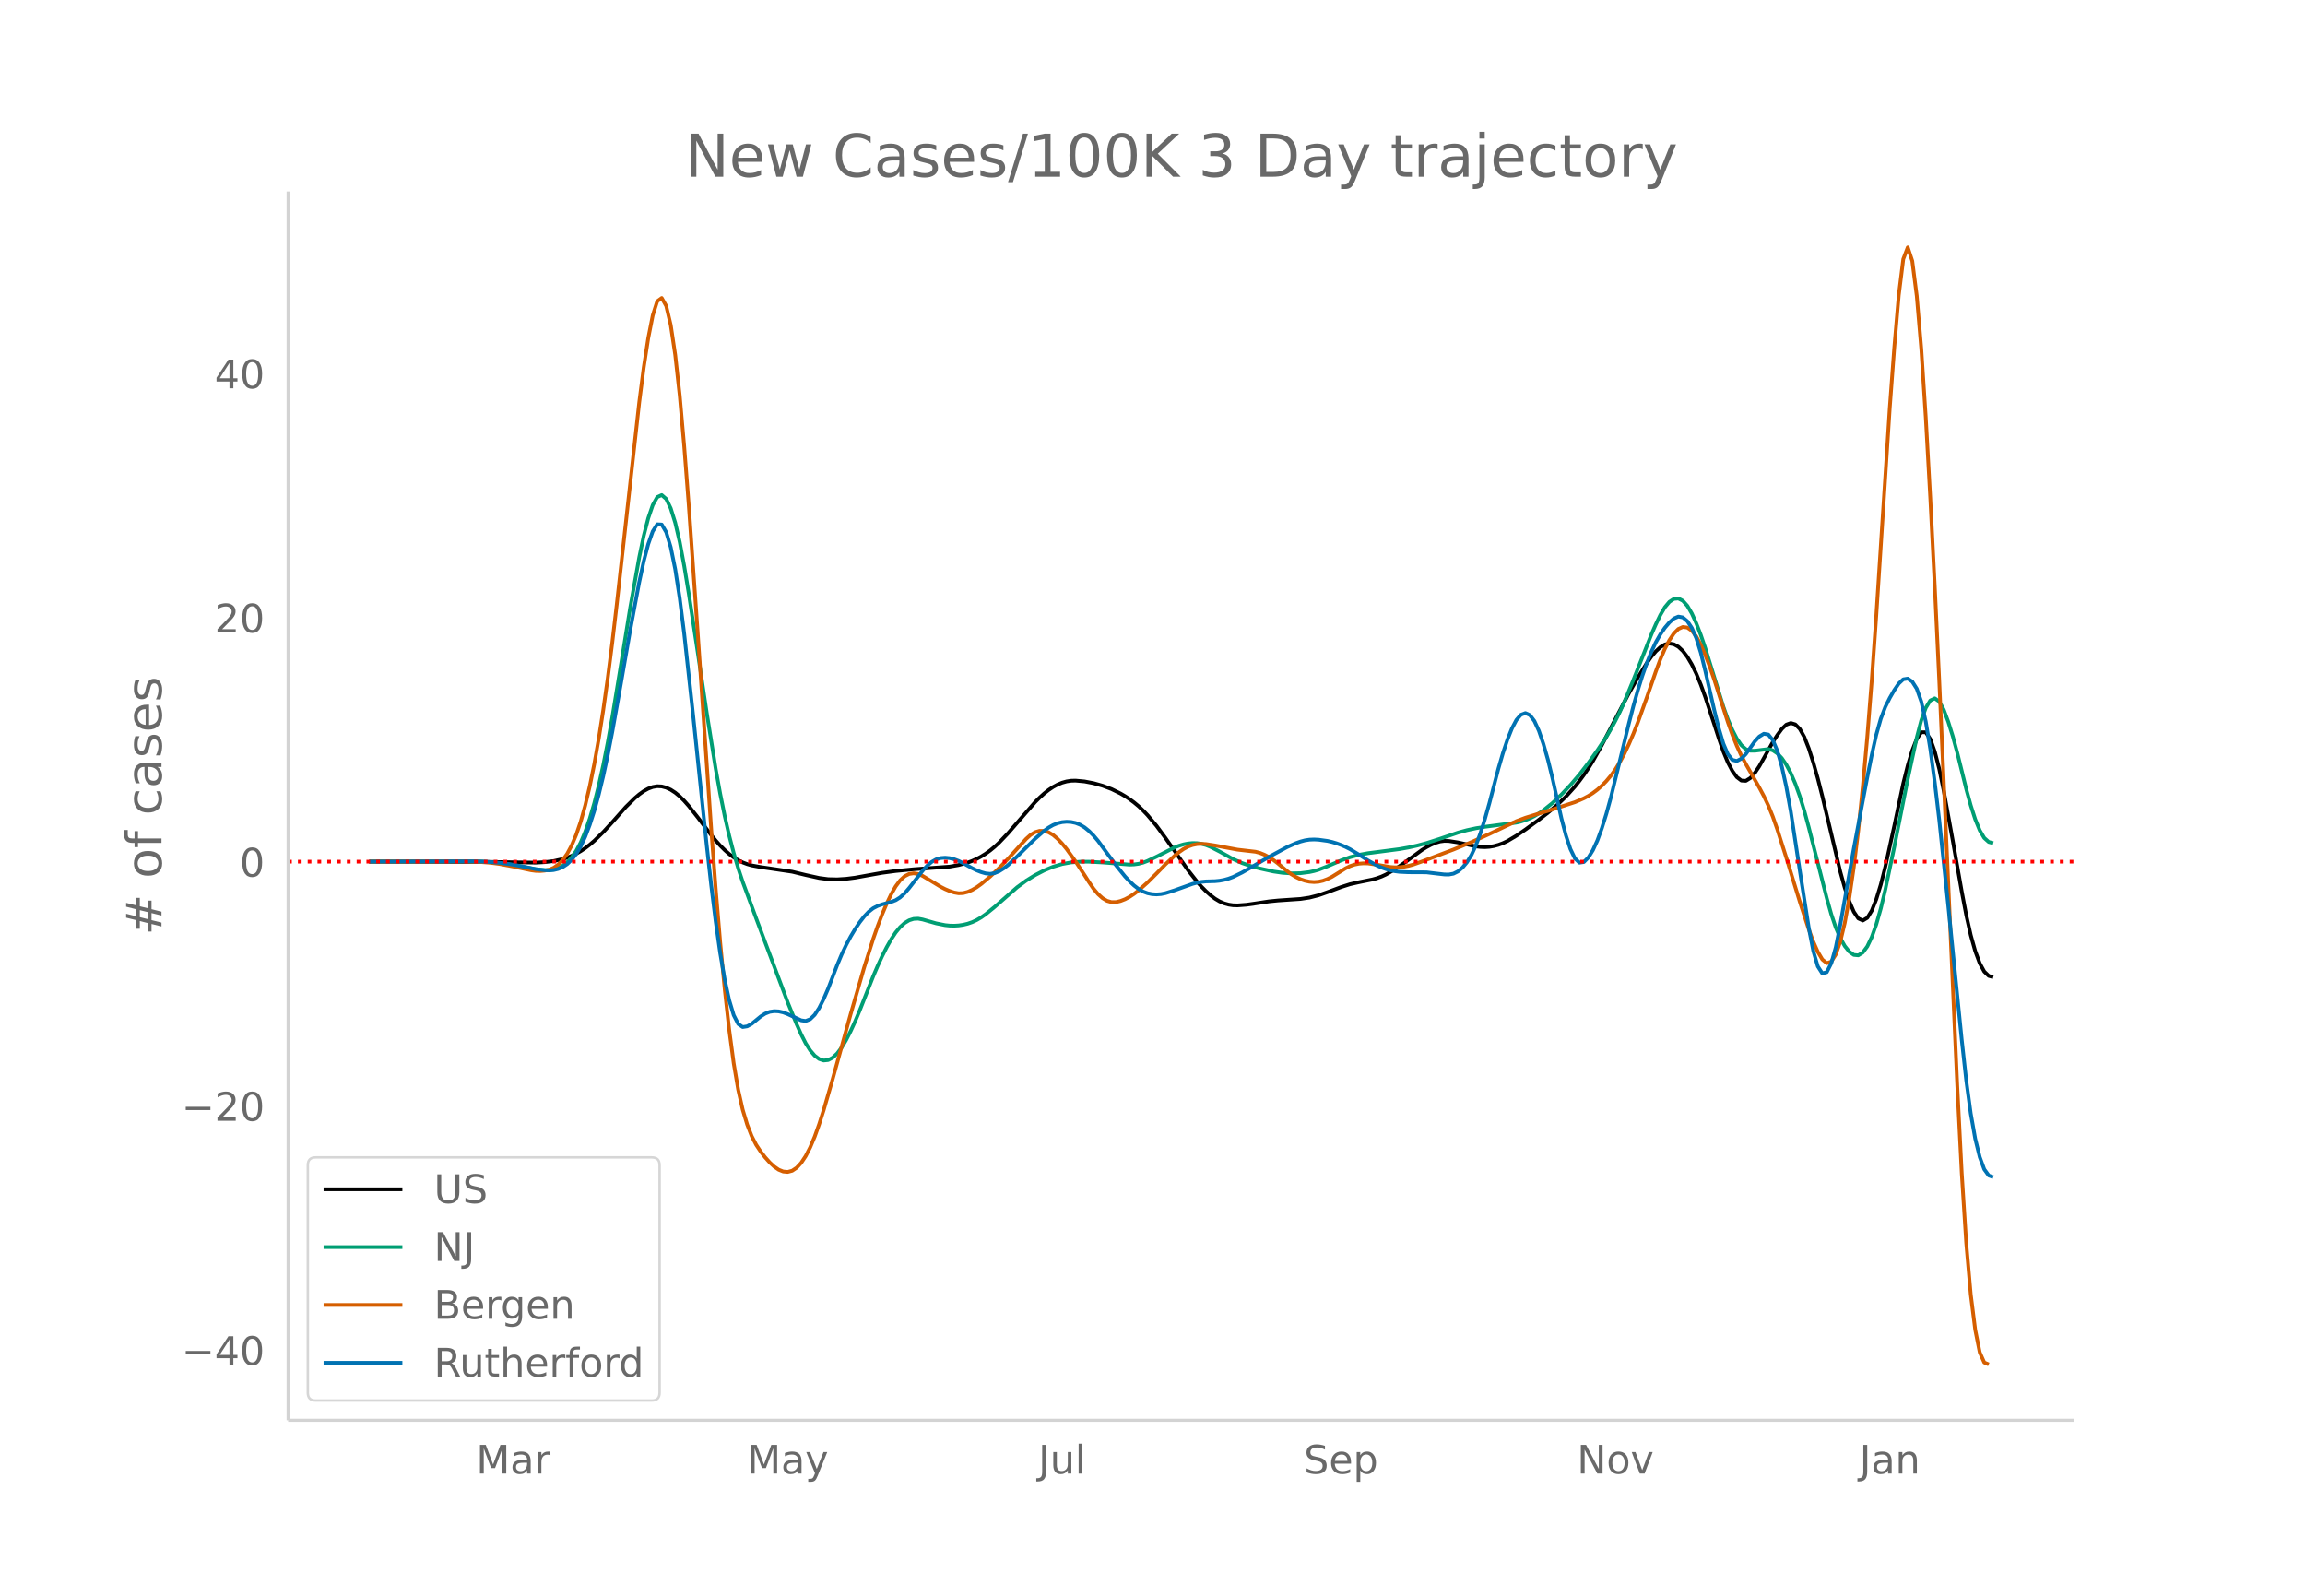 <svg height="864" viewBox="0 0 936 648" width="1248" xmlns="http://www.w3.org/2000/svg" xmlns:xlink="http://www.w3.org/1999/xlink"><defs><style>*{stroke-linecap:butt;stroke-linejoin:round}</style></defs><g id="figure_1"><path d="M0 648h936V0H0z" fill="#fff" id="patch_1"/><g id="axes_1"><path d="M117 576.72h725.4V77.76H117z" fill="none" id="patch_2"/><path clip-path="url(#p2b1f9943af)" d="M149.973 349.884l47.495.096 20.094.306 3.654-.202 3.653-.435 3.654-.812 1.826-.584 1.827-.728 1.827-.879 1.827-1.04 1.826-1.216 1.827-1.39 1.827-1.563 3.653-3.554 3.654-3.991 5.48-6.178 3.654-3.603 1.826-1.553 1.827-1.313 1.827-1.003 1.827-.675 1.826-.31 1.827.086 1.827.484 1.827.85 1.826 1.182 1.827 1.508 1.827 1.821 1.827 2.065 3.653 4.621 5.48 7.219 1.827 2.232 1.827 2.034 1.826 1.822 1.827 1.606 1.827 1.378 1.827 1.135 1.826.898 1.827.695 1.827.527 3.653.666 12.788 1.892 5.48 1.331 5.48 1.21 3.654.485 3.653.082 3.654-.232 3.653-.465 5.48-.993 5.48-.977 5.48-.733 7.308-.708 14.614-1.064 3.653-.643 3.654-.99 1.826-.665 1.827-.819 1.827-.977 1.827-1.14 1.826-1.314 1.827-1.506 1.827-1.694 3.653-3.84 10.96-12.606 1.828-1.83 1.826-1.653 1.827-1.449 1.827-1.221 1.827-.99 1.826-.753 1.827-.515 1.827-.277 1.827-.05 3.653.335 3.653.706 3.654 1.023 3.653 1.38 3.654 1.795 1.827 1.07 1.826 1.206 1.827 1.35 1.827 1.52 1.827 1.72 1.826 1.918 3.654 4.352 3.653 4.96 9.134 13.038 3.654 4.654 1.826 2.055 1.827 1.849 1.827 1.636 1.827 1.382 1.826 1.089 1.827.79 1.827.521 1.827.277 1.826.051 3.654-.273 3.653-.525 5.48-.836 3.654-.364 9.134-.626 3.653-.553 3.654-.933 3.653-1.277 5.48-2.042 3.654-1.17 3.653-.828 5.48-1.106 1.827-.51 1.827-.668 1.827-.837 3.653-2.123 3.654-2.502 7.307-5.339 1.827-1.133 1.826-.968 1.827-.79 1.827-.55 1.827-.246 1.826.05 3.654.572 7.307 1.622 1.826.219 1.827.067 1.827-.119 1.827-.31 1.826-.495 1.827-.677 1.827-.858 3.653-2.177 3.654-2.496 5.48-4.005 3.654-2.839 3.653-3.071 3.654-3.47 3.653-4.058 1.827-2.29 1.827-2.476 1.826-2.685 1.827-2.917 3.654-6.526 10.96-21.004 3.654-6.408 3.653-5.893 1.827-2.583 1.826-2.155 1.827-1.678 1.827-1.093 1.827-.4 1.826.316 1.827 1.018 1.827 1.713 1.827 2.403 1.826 3.094 1.827 3.773 1.827 4.445 1.827 5.068 3.653 11.096 1.827 5.668 1.827 5.263 1.826 4.416 1.827 3.481 1.827 2.515 1.827 1.392 1.826.113 1.827-1.14 1.827-2.085 1.827-2.73 5.48-9.779 1.827-2.856 1.826-2.484 1.827-1.747 1.827-.649 1.827.546 1.826 1.854 1.827 3.273 1.827 4.655 1.827 5.72 1.826 6.475 1.827 7.165 7.307 30.703 1.827 6.547 1.826 5.462 1.827 4.246 1.827 2.705 1.827.842 1.826-1.087 1.827-2.963 1.827-4.587 1.827-5.956 1.826-7.198 3.654-16.628 3.653-17.268 1.827-7.318 1.827-6.071 1.827-4.694 1.826-2.672 1.827-.005 1.827 2.721 1.827 5.093 1.826 7.111 1.827 8.907 3.654 20.162 3.653 20.673 1.827 9.585 1.827 8.12 1.826 6.516 1.827 4.924 1.827 3.347 1.827 1.772 1.826.492h0" fill="none" stroke="#000" stroke-linecap="round" stroke-width="1.5" id="line2d_1"/><path clip-path="url(#p2b1f9943af)" d="M149.973 349.89l27.4-.096 12.788-.04 5.48.137 5.48.362 5.48.681 5.481.985 5.48 1.067 3.654.339 1.826-.016 1.827-.245 1.827-.574 1.827-.943 1.826-1.422 1.827-2.008 1.827-2.645 1.827-3.424 1.826-4.345 1.827-5.295 1.827-6.25 1.827-7.234 1.826-8.249 1.827-9.24 1.827-10.09 3.653-22.184 3.654-22.489 3.653-20.373 1.827-8.746 1.827-7.122 1.827-5.336 1.826-3.242 1.827-.842 1.827 1.583 1.827 3.813 1.826 5.851 1.827 7.851 1.827 9.732 1.827 11.024 3.653 23.957 3.654 24.527 3.653 22.89 1.827 10.094 1.826 9.022 1.827 7.972 1.827 7.037 1.827 6.216 1.826 5.478 5.48 14.897 12.788 34.046 3.653 8.944 1.827 4.093 1.827 3.6 1.827 2.89 1.826 2.134 1.827 1.375 1.827.603 1.827-.184 1.826-.965 1.827-1.707 1.827-2.407 1.827-3.073 1.826-3.6 1.827-3.984 1.827-4.344 5.48-13.878 1.827-4.267 1.827-3.963 1.826-3.61 1.827-3.228 1.827-2.764 1.827-2.216 1.826-1.65 1.827-1.094 1.827-.573 1.826-.092 1.827.339 5.48 1.562 3.654.732 1.827.186 1.826.044 1.827-.106 1.827-.268 1.827-.435 1.826-.629 1.827-.846 1.827-1.07 1.827-1.282 3.653-2.982 9.134-7.983 3.653-2.69 3.654-2.258 3.653-1.891 3.654-1.508 3.653-1.093 3.654-.668 3.653-.273 3.654-.008 5.48.292 10.96.88 1.827-.073 1.827-.246 1.827-.473 1.826-.694 3.654-1.745 7.307-3.743 1.827-.701 1.826-.543 1.827-.361 1.827-.171 1.827.04 1.826.272 1.827.508 1.827.732 3.653 1.876 5.48 3.059 3.654 1.628 3.654 1.263 3.653.956 5.48 1.206 3.654.532 3.653.236 3.654-.082 3.653-.463 1.827-.4 1.827-.522 3.653-1.419 5.48-2.348 3.654-1.332 3.653-.964 3.654-.664 7.307-.944 5.48-.719 3.654-.651 3.653-.815 3.654-.977 5.48-1.75 7.307-2.498 3.653-.998 3.654-.785 3.653-.594 12.787-1.684 1.827-.443 1.827-.573 1.827-.73 1.826-.914 1.827-1.098 1.827-1.26 3.653-2.931 3.654-3.44 3.653-3.846 3.654-4.281 3.653-4.744 3.654-5.091 3.653-5.53 1.827-3.096 1.827-3.366 1.827-3.675 1.826-4.024 3.654-8.903 7.307-18.45 1.826-4.181 1.827-3.773 1.827-3.108 1.827-2.19 1.826-1.208 1.827-.167 1.827.933 1.827 2.047 1.826 3.124 1.827 4.021 1.827 4.74 1.827 5.378 3.653 11.806 3.654 11.879 1.826 5.103 1.827 4.34 1.827 3.553 1.827 2.644 1.826 1.613 1.827.632 1.827.013 5.48-.682 1.827.532 1.827 1.228 1.826 1.933 1.827 2.675 1.827 3.455 1.827 4.25 1.826 5.083 1.827 5.952 1.827 6.754 7.307 28.736 1.826 6.503 1.827 5.421 1.827 4.266 1.827 3.216 1.826 2.27 1.827 1.313 1.827.176 1.827-1.135 1.826-2.481 1.827-3.823 1.827-5.135 1.827-6.422 1.826-7.628 3.654-17.401 5.48-27.575 3.654-16.847 1.826-6.979 1.827-5.063 1.827-2.994 1.827-.877 1.826 1.29 1.827 3.359 1.827 4.874 1.827 5.841 1.826 6.697 3.654 14.787 1.827 6.617 1.826 5.664 1.827 4.484 1.827 3.082 1.827 1.634 1.826.456h0" fill="none" stroke="#009e73" stroke-linecap="round" stroke-width="1.5" id="line2d_2"/><path clip-path="url(#p2b1f9943af)" d="M149.973 349.887l25.574-.107 12.787-.032 5.48.173 5.48.435 3.654.489 5.48 1.024 7.308 1.54 1.826.242 1.827.048 1.827-.163 1.826-.4 1.827-.775 1.827-1.29 1.827-1.856 1.826-2.566 1.827-3.414 1.827-4.318 1.827-5.361 1.826-6.546 1.827-7.757 1.827-8.983 1.827-10.278 1.826-11.642 1.827-13.006 1.827-14.303 1.827-15.534 9.133-82.128 1.827-14.163 1.827-11.883 1.827-9.257 1.826-5.741 1.827-1.333 1.827 3.238 1.827 7.725 1.826 12.13 1.827 16.52 1.827 20.669 1.827 23.609 3.653 52.009 5.48 79.716 1.827 24.275 1.827 21.766 1.826 19.082 1.827 16.385 1.827 13.622 1.827 10.793 1.826 8.084 1.827 6.048 1.827 4.681 1.827 3.526 1.826 2.751 1.827 2.356 1.827 2.036 1.827 1.699 1.826 1.264 1.827.735 1.827.168 1.827-.482 1.826-1.219 1.827-1.975 1.827-2.75 1.827-3.542 1.826-4.338 1.827-5.1 1.827-5.696 3.653-12.603 7.307-26.394 5.48-18.924 3.654-11.56 1.827-5.22 1.827-4.796 1.826-4.326 1.827-3.823 1.827-3.2 1.827-2.452 1.826-1.681 1.827-.93 1.827-.275 1.826.285 1.827.782 3.654 2.199 3.653 2.222 1.827.936 1.827.78 1.826.6 1.827.317 1.827-.074 1.827-.473 1.826-.803 1.827-1.066 1.827-1.303 3.653-3.058 3.654-3.447 3.653-3.803 7.307-8.034 1.827-1.644 1.827-1.113 1.827-.538 1.826.031 1.827.57 1.827 1.074 1.827 1.554 1.826 1.931 1.827 2.209 3.654 5.077 3.653 5.563 1.827 2.87 1.826 2.653 1.827 2.175 1.827 1.642 1.827 1.09 1.826.52 1.827-.026 1.827-.438 1.827-.714 1.826-.962 1.827-1.203 1.827-1.4 3.653-3.241 3.654-3.642 3.653-3.759 3.654-3.4 1.827-1.505 1.826-1.283 1.827-.973 1.827-.654 1.827-.369 1.826-.118 1.827.108 3.654.56 9.133 1.708 7.307.846 1.827.489 1.827.733 1.827.974 1.826 1.192 1.827 1.388 3.653 3.07 1.827 1.334 1.827 1.103 1.827.868 1.826.628 1.827.385 1.827.14 1.827-.126 1.826-.41 1.827-.687 1.827-.909 3.653-2.27 1.827-1.14 1.827-.903 1.827-.634 1.826-.372 1.827-.145 1.827.044 3.653.522 5.48.938 1.827.118 1.827-.042 1.827-.2 1.827-.347 1.826-.485 3.654-1.283 12.787-4.857 7.307-3.029 7.307-3.305 10.96-5.226 3.654-1.363 5.48-1.707 5.48-1.655 9.134-2.956 3.654-1.574 1.826-.973 1.827-1.165 1.827-1.373 1.827-1.615 1.826-1.89 1.827-2.187 1.827-2.546 1.827-2.968 1.826-3.403 1.827-3.834 1.827-4.24 1.827-4.626 3.653-10.173 3.653-10.55 1.827-4.926 1.827-4.246 1.827-3.499 1.826-2.726 1.827-1.83 1.827-.808 1.827.24 1.826 1.294 1.827 2.355 1.827 3.375 1.827 4.177 1.826 4.764 1.827 5.307 5.48 17.12 1.827 5.086 1.827 4.571 1.827 3.966 1.826 3.401 5.48 9.589 1.827 3.424 1.827 3.838 1.827 4.513 1.827 5.196 3.653 11.5 5.48 17.875 3.654 11.228 1.827 4.97 1.826 4.12 1.827 3.095 1.827 1.512 1.826-.625 1.827-2.888 1.827-5.226 1.827-7.64 1.826-10.066 1.827-12.51 1.827-15.031 1.827-17.63 1.826-20.277 1.827-23.097 1.827-26.085 5.48-84.457 1.827-24.405 1.827-21.244 1.826-14.702 1.827-4.778 1.827 5.508 1.827 14.23 1.826 21.386 1.827 27.887 1.827 32.685 1.827 35.777 1.826 38.527 7.307 164.29 1.827 35.65 1.827 28.415 1.827 20.827 1.826 14.4 1.827 9.133 1.827 4.096 1.827.789h0" fill="none" stroke="#d55e00" stroke-linecap="round" stroke-width="1.5" id="line2d_3"/><path clip-path="url(#p2b1f9943af)" d="M149.973 349.892l29.228-.11 12.787-.018 5.48.175 5.48.431 5.48.758 5.48 1.057 3.654.738 3.654.441 1.826.063 1.827-.14 1.827-.436 1.827-.771 1.826-1.214 1.827-1.764 1.827-2.36 1.827-3.079 1.826-3.923 1.827-4.792 1.827-5.67 1.827-6.595 1.826-7.564 1.827-8.515 1.827-9.318 3.653-20.49 3.654-20.984 3.653-19.441 1.827-8.474 1.827-6.948 1.827-5.199 1.826-2.855 1.827.086 1.827 3.127 1.827 6.079 1.826 8.94 1.827 11.786 1.827 14.451 3.653 33.34 5.48 52.504 1.827 16.272 1.827 14.83 1.827 12.785 1.826 10.617 1.827 8.42 1.827 6.078 1.827 3.592 1.826 1.24 1.827-.29 1.827-1.006 3.653-2.998 1.827-1.162 1.827-.716 1.827-.281 1.826.095 1.827.414 1.827.697 5.48 2.52 1.827.26 1.827-.713 1.826-1.775 1.827-2.797 1.827-3.621 1.827-4.247 3.653-9.517 1.827-4.348 1.827-3.846 1.826-3.414 1.827-3.056 1.827-2.714 1.827-2.355 1.826-1.927 1.827-1.426 1.827-.947 1.827-.644 3.653-.993 1.827-.688 1.827-1.15 1.826-1.663 1.827-2.13 5.48-7.03 1.827-2.018 1.827-1.548 1.826-1.038 1.827-.547 1.827-.144 1.827.17 1.826.455 1.827.692 1.827.878 3.653 2.052 1.827.887 1.827.718 1.827.521 1.826.188 1.827-.281 1.827-.759 1.827-1.137 1.826-1.42 3.654-3.448 7.307-7.206 3.653-3.196 1.827-1.329 1.827-1.039 1.827-.735 1.826-.445 1.827-.17 1.827.102 1.827.385 1.826.717 1.827 1.098 1.827 1.484 1.826 1.835 1.827 2.155 3.654 4.988 3.653 4.939 3.654 4.524 1.826 1.959 1.827 1.71 1.827 1.406 1.827 1.044 1.826.68 1.827.37 1.827.112 1.827-.137 1.826-.372 3.654-1.151 7.307-2.615 1.827-.485 1.826-.337 1.827-.18 3.654-.099 1.826-.18 1.827-.338 1.827-.503 1.827-.676 3.653-1.793 3.654-2.076 7.307-4.3 7.306-3.956 3.654-1.618 1.827-.647 1.826-.487 1.827-.28 1.827-.074 1.827.087 3.653.504 1.827.418 1.827.54 1.826.665 1.827.789 1.827.92 3.653 2.231 3.654 2.364 3.653 2.04 1.827.813 1.827.656 1.827.502 1.826.364 1.827.24 3.654.171 7.307.035 3.653.44 3.654.424 1.826.02 1.827-.338 1.827-.91 1.826-1.522 1.827-2.167 1.827-2.974 1.827-3.944 1.826-4.918 1.827-5.763 1.827-6.477 3.653-14.006 1.827-6.27 1.827-5.445 1.827-4.573 1.826-3.46 1.827-2.104 1.827-.684 1.827.823 1.826 2.416 1.827 3.979 1.827 5.303 1.827 6.388 1.826 7.427 3.654 16.372 1.827 6.953 1.826 5.537 1.827 3.804 1.827 1.754 1.827-.267 1.826-1.836 1.827-2.95 1.827-3.975 1.827-4.976 1.826-5.862 1.827-6.633 3.654-14.945 3.653-15.051 1.827-7.079 1.827-6.484 1.826-5.844 1.827-5.203 1.827-4.547 1.826-3.877 1.827-3.22 1.827-2.646 1.827-2.15 1.826-1.613 1.827-.783 1.827.343 1.827 1.526 1.826 2.755 1.827 4.211 1.827 5.893 1.827 7.442 3.653 15.96 1.827 7.318 1.827 6.127 1.826 4.289 1.827 2.322 1.827.45 1.827-.945 1.826-1.867 3.654-5.157 1.827-1.97 1.826-1.105 1.827.307 1.827 2.267 1.827 4.335 1.826 6.377 1.827 8.289 1.827 10.07 3.653 23.923 3.654 23.293 1.827 9.367 1.826 6.228 1.827 2.844 1.827-.496 1.826-3.62 1.827-6.531 1.827-9.135 5.48-30.89 5.48-28.96 1.827-9.14 1.827-8.143 1.827-6.472 1.826-4.783 1.827-3.683 1.827-3.17 1.827-2.679 1.826-1.72 1.827-.29 1.827 1.232 1.827 2.886 1.826 5.19 1.827 8.147 1.827 11.12 1.827 13.526 1.826 15.367 3.654 34.833 5.48 54.381 1.827 16.462 1.827 13.47 1.826 10.27 1.827 7.429 1.827 4.943 1.827 2.532 1.826.662h0" fill="none" stroke="#0072b2" stroke-linecap="round" stroke-width="1.5" id="line2d_4"/><path clip-path="url(#p2b1f9943af)" d="M117 349.886h725.4" fill="none" stroke="red" stroke-dasharray="1.5,2.475" stroke-width="1.5" id="line2d_5"/><path d="M117 576.72V77.76" fill="none" stroke="#d3d3d3" stroke-linecap="square" stroke-width="1.25" id="patch_3"/><path d="M117 576.72h725.4" fill="none" stroke="#d3d3d3" stroke-linecap="square" stroke-width="1.25" id="patch_4"/><g id="matplotlib.axis_1"><g id="xtick_1"><g transform="matrix(.16 0 0 -.16 193.335 598.378)" fill="#696969" id="text_1"><defs><path d="M9.813 72.906h14.703l18.593-49.61 18.703 49.61h14.704V0H66.89v64.016l-18.797-50h-9.907l-18.796 50V0H9.813z" id="DejaVuSans-77"/><path d="M34.281 27.484q-10.89 0-15.093-2.484-4.204-2.484-4.204-8.5 0-4.781 3.157-7.594 3.156-2.797 8.562-2.797 7.485 0 12 5.297 4.516 5.297 4.516 14.078v2zm17.922 3.72V0H43.22v8.297Q40.14 3.328 35.547.953q-4.594-2.375-11.234-2.375-8.391 0-13.36 4.719Q6 8.016 6 15.922q0 9.219 6.172 13.906 6.187 4.688 18.437 4.688h12.61v.89q0 6.203-4.078 9.594-4.078 3.39-11.453 3.39-4.688 0-9.141-1.124-4.438-1.125-8.531-3.375v8.312q4.921 1.906 9.562 2.844 4.64.953 9.031.953 11.875 0 17.735-6.156 5.86-6.14 5.86-18.64z" id="DejaVuSans-97"/><path d="M41.11 46.297q-1.516.875-3.297 1.281Q36.03 48 33.89 48q-7.625 0-11.703-4.953-4.079-4.953-4.079-14.234V0H9.08v54.688h9.03v-8.5q2.844 4.984 7.375 7.39Q30.031 56 36.531 56q.922 0 2.047-.125 1.125-.11 2.484-.36z" id="DejaVuSans-114"/></defs><use xlink:href="#DejaVuSans-77"/><use x="86.279" xlink:href="#DejaVuSans-97"/><use x="147.559" xlink:href="#DejaVuSans-114"/></g></g><g id="xtick_2"><g transform="matrix(.16 0 0 -.16 303.32 598.378)" fill="#696969" id="text_2"><defs><path d="M32.172-5.078q-3.797-9.766-7.422-12.735-3.61-2.984-9.656-2.984H7.906v7.516h5.282q3.703 0 5.75 1.765Q21-9.766 23.483-3.219l1.61 4.094-22.11 53.813H12.5l17.094-42.766 17.093 42.766h9.516z" id="DejaVuSans-121"/></defs><use xlink:href="#DejaVuSans-77"/><use x="86.279" xlink:href="#DejaVuSans-97"/><use x="147.559" xlink:href="#DejaVuSans-121"/></g></g><g id="xtick_3"><g transform="matrix(.16 0 0 -.16 421.639 598.378)" fill="#696969" id="text_3"><defs><path d="M9.813 72.906h9.859V5.078q0-13.187-5-19.14-5-5.954-16.094-5.954h-3.75v8.297h3.078q6.531 0 9.219 3.672Q9.813-4.39 9.813 5.078z" id="DejaVuSans-74"/><path d="M8.5 21.578v33.11h8.984V21.922q0-7.766 3.016-11.656 3.031-3.875 9.094-3.875 7.265 0 11.484 4.64 4.234 4.64 4.234 12.656v31h8.985V0h-8.984v8.406Q42.047 3.422 37.718 1q-4.313-2.422-10.032-2.422-9.421 0-14.312 5.86Q8.5 10.296 8.5 21.578zM31.11 56z" id="DejaVuSans-117"/><path d="M9.422 75.984h8.984V0H9.422z" id="DejaVuSans-108"/></defs><use xlink:href="#DejaVuSans-74"/><use x="29.492" xlink:href="#DejaVuSans-117"/><use x="92.871" xlink:href="#DejaVuSans-108"/></g></g><g id="xtick_4"><g transform="matrix(.16 0 0 -.16 529.47 598.378)" fill="#696969" id="text_4"><defs><path d="M53.516 70.516V60.89q-5.61 2.687-10.594 4-4.984 1.328-9.625 1.328-8.047 0-12.422-3.125t-4.375-8.89q0-4.845 2.906-7.313 2.907-2.453 11.016-3.97l5.953-1.218q11.031-2.11 16.281-7.406 5.25-5.297 5.25-14.172 0-10.61-7.11-16.078-7.093-5.469-20.812-5.469-5.172 0-11.015 1.172Q13.14.922 6.89 3.219v10.156q6-3.36 11.765-5.078 5.766-1.703 11.328-1.703 8.438 0 13.032 3.312 4.593 3.328 4.593 9.485 0 5.359-3.297 8.39-3.296 3.032-10.812 4.547L27.484 33.5q-11.03 2.188-15.968 6.875-4.922 4.688-4.922 13.047 0 9.672 6.812 15.234 6.813 5.563 18.766 5.563 5.14 0 10.453-.938 5.328-.922 10.89-2.765z" id="DejaVuSans-83"/><path d="M56.203 29.594v-4.39H14.891q.593-9.282 5.593-14.142 5-4.859 13.938-4.859 5.172 0 10.031 1.266 4.86 1.265 9.656 3.812v-8.5Q49.266.734 44.187-.344 39.11-1.422 33.892-1.422q-13.094 0-20.735 7.61-7.64 7.625-7.64 20.625 0 13.421 7.25 21.296Q20.016 56 32.328 56q11.031 0 17.453-7.11 6.422-7.093 6.422-19.296zm-8.984 2.64q-.094 7.36-4.125 11.75-4.032 4.407-10.672 4.407-7.516 0-12.031-4.25-4.516-4.25-5.203-11.97z" id="DejaVuSans-101"/><path d="M18.11 8.203v-29H9.077v75.484h9.031v-8.296q2.844 4.875 7.157 7.234Q29.594 56 35.594 56q9.968 0 16.187-7.906 6.235-7.907 6.235-20.797T51.78 6.484q-6.218-7.906-16.187-7.906-6 0-10.328 2.375-4.313 2.375-7.157 7.25zm30.578 19.094q0 9.906-4.079 15.547-4.078 5.64-11.203 5.64-7.14 0-11.218-5.64-4.079-5.64-4.079-15.547 0-9.906 4.078-15.547 4.079-5.64 11.22-5.64 7.124 0 11.202 5.64t4.078 15.547z" id="DejaVuSans-112"/></defs><use xlink:href="#DejaVuSans-83"/><use x="63.477" xlink:href="#DejaVuSans-101"/><use x="125" xlink:href="#DejaVuSans-112"/></g></g><g id="xtick_5"><g transform="matrix(.16 0 0 -.16 640.366 598.378)" fill="#696969" id="text_5"><defs><path d="M9.813 72.906h13.28l32.329-60.984v60.984h9.562V0h-13.28L19.39 60.984V0H9.813z" id="DejaVuSans-78"/><path d="M30.61 48.39q-7.22 0-11.422-5.64-4.204-5.64-4.204-15.453 0-9.813 4.172-15.453 4.188-5.64 11.453-5.64 7.188 0 11.375 5.655 4.203 5.672 4.203 15.438 0 9.719-4.203 15.406-4.187 5.688-11.375 5.688zm0 7.61q11.718 0 18.406-7.625 6.703-7.61 6.703-21.078 0-13.422-6.703-21.078-6.688-7.64-18.407-7.64-11.765 0-18.437 7.64-6.656 7.656-6.656 21.078 0 13.469 6.656 21.078Q18.844 56 30.609 56z" id="DejaVuSans-111"/><path d="M2.984 54.688H12.5L29.594 8.797l17.093 45.89h9.516L35.687 0H23.485z" id="DejaVuSans-118"/></defs><use xlink:href="#DejaVuSans-78"/><use x="74.805" xlink:href="#DejaVuSans-111"/><use x="135.986" xlink:href="#DejaVuSans-118"/></g></g><g id="xtick_6"><g transform="matrix(.16 0 0 -.16 755.08 598.378)" fill="#696969" id="text_6"><defs><path d="M54.89 33.016V0h-8.984v32.719q0 7.765-3.031 11.61-3.031 3.858-9.078 3.858-7.281 0-11.484-4.64-4.204-4.625-4.204-12.64V0H9.08v54.688h9.03v-8.5q3.235 4.937 7.594 7.374Q30.078 56 35.797 56q9.422 0 14.25-5.828 4.844-5.828 4.844-17.156z" id="DejaVuSans-110"/></defs><use xlink:href="#DejaVuSans-74"/><use x="29.492" xlink:href="#DejaVuSans-97"/><use x="90.771" xlink:href="#DejaVuSans-110"/></g></g></g><g id="matplotlib.axis_2"><g id="ytick_1"><g transform="matrix(.16 0 0 -.16 73.733 554.26)" fill="#696969" id="text_7"><defs><path d="M10.594 35.5h62.593v-8.297H10.594z" id="DejaVuSans-8722"/><path d="M37.797 64.313L12.89 25.39h24.906zm-2.594 8.593H47.61V25.391h10.407v-8.203H47.609V0h-9.812v17.188H4.89v9.515z" id="DejaVuSans-52"/><path d="M31.781 66.406q-7.61 0-11.453-7.5Q16.5 51.422 16.5 36.375q0-14.984 3.828-22.484 3.844-7.5 11.453-7.5 7.672 0 11.5 7.5 3.844 7.5 3.844 22.484 0 15.047-3.844 22.531-3.828 7.5-11.5 7.5zm0 7.813q12.266 0 18.735-9.703 6.468-9.688 6.468-28.141 0-18.406-6.468-28.11-6.47-9.687-18.735-9.687-12.25 0-18.718 9.688-6.47 9.703-6.47 28.109 0 18.453 6.47 28.14Q19.53 74.22 31.78 74.22z" id="DejaVuSans-48"/></defs><use xlink:href="#DejaVuSans-8722"/><use x="83.789" xlink:href="#DejaVuSans-52"/><use x="147.412" xlink:href="#DejaVuSans-48"/></g></g><g id="ytick_2"><g transform="matrix(.16 0 0 -.16 73.733 455.112)" fill="#696969" id="text_8"><defs><path d="M19.188 8.297h34.421V0H7.33v8.297q5.609 5.812 15.296 15.594 9.703 9.797 12.188 12.64 4.734 5.313 6.609 9 1.89 3.688 1.89 7.25 0 5.813-4.078 9.469-4.078 3.672-10.625 3.672-4.64 0-9.797-1.61-5.14-1.609-11-4.89v9.969Q13.767 71.78 18.938 73q5.188 1.219 9.485 1.219 11.328 0 18.062-5.672 6.735-5.656 6.735-15.125 0-4.5-1.688-8.531-1.672-4.016-6.125-9.485-1.218-1.422-7.765-8.187-6.532-6.766-18.453-18.922z" id="DejaVuSans-50"/></defs><use xlink:href="#DejaVuSans-8722"/><use x="83.789" xlink:href="#DejaVuSans-50"/><use x="147.412" xlink:href="#DejaVuSans-48"/></g></g><g id="ytick_3"><use xlink:href="#DejaVuSans-48" transform="matrix(.16 0 0 -.16 97.32 355.965)" fill="#696969" id="text_9"/></g><g id="ytick_4"><g transform="matrix(.16 0 0 -.16 87.14 256.817)" fill="#696969" id="text_10"><use xlink:href="#DejaVuSans-50"/><use x="63.623" xlink:href="#DejaVuSans-48"/></g></g><g id="ytick_5"><g transform="matrix(.16 0 0 -.16 87.14 157.67)" fill="#696969" id="text_11"><use xlink:href="#DejaVuSans-52"/><use x="63.623" xlink:href="#DejaVuSans-48"/></g></g><g transform="matrix(0 -.2 -.2 0 65.573 379.813)" fill="#696969" id="text_12"><defs><path d="M51.125 44H36.922l-4.11-16.313h14.313zm-7.328 27.781l-5.078-20.265h14.265L58.11 71.78h7.813L60.89 51.516h15.234V44h-17.14l-4-16.313h15.53V20.22H53.079L48 0h-7.813l5.032 20.219H30.906L25.875 0h-7.86l5.079 20.219H7.719v7.468h17.187L29 44H13.281v7.516h17.625l4.985 20.265z" id="DejaVuSans-35"/><path d="M37.11 75.984V68.5h-8.594q-4.828 0-6.72-1.953-1.874-1.953-1.874-7.031v-4.828h14.797v-6.985H19.922V0H10.89v47.703H2.297v6.984h8.594V58.5q0 9.125 4.25 13.297 4.25 4.187 13.468 4.187z" id="DejaVuSans-102"/><path d="M48.781 52.594v-8.407q-3.812 2.11-7.64 3.157-3.828 1.047-7.735 1.047-8.75 0-13.593-5.547-4.829-5.532-4.829-15.547 0-10.016 4.829-15.563 4.843-5.53 13.593-5.53 3.907 0 7.735 1.046 3.828 1.047 7.64 3.156V2.094Q45.016.344 40.984-.531q-4.015-.89-8.562-.89-12.36 0-19.64 7.765-7.266 7.765-7.266 20.953 0 13.375 7.343 21.031Q20.22 56 33.016 56q4.14 0 8.093-.86 3.953-.843 7.672-2.546z" id="DejaVuSans-99"/><path d="M44.281 53.078v-8.5q-3.797 1.953-7.906 2.922-4.094.984-8.5.984-6.688 0-10.031-2.047-3.344-2.046-3.344-6.156 0-3.125 2.39-4.906 2.391-1.781 9.626-3.39l3.078-.688q9.562-2.047 13.593-5.781 4.032-3.735 4.032-10.422 0-7.625-6.032-12.078-6.03-4.438-16.578-4.438-4.39 0-9.156.86Q10.688.296 5.422 2v9.281q4.984-2.594 9.812-3.89 4.829-1.282 9.579-1.282 6.343 0 9.75 2.172 3.421 2.172 3.421 6.125 0 3.656-2.468 5.61-2.453 1.953-10.813 3.765l-3.125.735q-8.344 1.75-12.062 5.39-3.704 3.64-3.704 9.985 0 7.718 5.47 11.906Q16.75 56 26.811 56q4.97 0 9.36-.734 4.406-.72 8.11-2.188z" id="DejaVuSans-115"/></defs><use xlink:href="#DejaVuSans-35"/><use x="83.789" xlink:href="#DejaVuSans-32"/><use x="115.576" xlink:href="#DejaVuSans-111"/><use x="176.758" xlink:href="#DejaVuSans-102"/><use x="211.963" xlink:href="#DejaVuSans-32"/><use x="243.75" xlink:href="#DejaVuSans-99"/><use x="298.73" xlink:href="#DejaVuSans-97"/><use x="360.01" xlink:href="#DejaVuSans-115"/><use x="412.109" xlink:href="#DejaVuSans-101"/><use x="473.633" xlink:href="#DejaVuSans-115"/></g></g><g transform="matrix(.24 0 0 -.24 278.113 71.76)" fill="#696969" id="text_13"><defs><path d="M4.203 54.688h8.985l11.234-42.672 11.172 42.672h10.593l11.235-42.672 11.187 42.672h8.985L63.28 0H52.688L40.922 44.828 29.109 0H18.5z" id="DejaVuSans-119"/><path d="M64.406 67.281v-10.39q-4.984 4.64-10.625 6.922-5.64 2.296-11.984 2.296-12.5 0-19.14-7.64-6.641-7.64-6.641-22.094 0-14.406 6.64-22.047 6.64-7.64 19.14-7.64 6.345 0 11.985 2.296 5.64 2.297 10.625 6.938V5.609Q59.234 2.094 53.437.33q-5.78-1.75-12.218-1.75-16.563 0-26.094 10.124-9.516 10.14-9.516 27.672 0 17.578 9.516 27.703 9.531 10.14 26.094 10.14 6.531 0 12.312-1.734 5.797-1.734 10.875-5.203z" id="DejaVuSans-67"/><path d="M25.39 72.906h8.297L8.297-9.28H0z" id="DejaVuSans-47"/><path d="M12.406 8.297h16.11v55.625l-17.532-3.516v8.985l17.438 3.515h9.86V8.296H54.39V0H12.406z" id="DejaVuSans-49"/><path d="M9.813 72.906h9.859V42.094L52.39 72.906h12.703L28.906 38.922 67.672 0H54.688L19.672 35.11V0h-9.86z" id="DejaVuSans-75"/><path d="M40.578 39.313Q47.656 37.797 51.625 33q3.984-4.781 3.984-11.813 0-10.78-7.422-16.703-7.421-5.906-21.093-5.906-4.578 0-9.438.906-4.86.907-10.031 2.72v9.515q4.094-2.39 8.969-3.61 4.89-1.218 10.218-1.218 9.266 0 14.125 3.656 4.86 3.656 4.86 10.64 0 6.454-4.516 10.079-4.515 3.64-12.562 3.64h-8.5v8.11h8.89q7.266 0 11.125 2.906 3.86 2.906 3.86 8.375 0 5.61-3.985 8.61-3.968 3.015-11.39 3.015-4.063 0-8.703-.89-4.641-.876-10.203-2.72v8.782q5.624 1.562 10.53 2.344 4.907.78 9.25.78 11.235 0 17.766-5.109 6.547-5.093 6.547-13.78 0-6.063-3.468-10.235-3.47-4.172-9.86-5.782z" id="DejaVuSans-51"/><path d="M19.672 64.797V8.109h11.922q15.093 0 22.093 6.829 7 6.843 7 21.593 0 14.64-7 21.453-7 6.813-22.093 6.813zm-9.86 8.11h20.266q21.188 0 31.094-8.813 9.922-8.813 9.922-27.563 0-18.86-9.969-27.703Q51.172 0 30.078 0H9.813z" id="DejaVuSans-68"/><path d="M18.313 70.219V54.688h18.5v-6.985h-18.5V18.016q0-6.688 1.828-8.594 1.828-1.906 7.453-1.906h9.218V0h-9.218q-10.407 0-14.36 3.875-3.953 3.89-3.953 14.14v29.688H2.687v6.984h6.594V70.22z" id="DejaVuSans-116"/><path d="M9.422 54.688h8.984V-.984q0-10.438-3.984-15.125-3.969-4.688-12.813-4.688h-3.421v7.61H.594q5.125 0 6.968 2.374 1.86 2.36 1.86 9.829zm0 21.296h8.984v-11.39H9.422z" id="DejaVuSans-106"/></defs><use xlink:href="#DejaVuSans-78"/><use x="74.805" xlink:href="#DejaVuSans-101"/><use x="136.328" xlink:href="#DejaVuSans-119"/><use x="218.115" xlink:href="#DejaVuSans-32"/><use x="249.902" xlink:href="#DejaVuSans-67"/><use x="319.727" xlink:href="#DejaVuSans-97"/><use x="381.006" xlink:href="#DejaVuSans-115"/><use x="433.105" xlink:href="#DejaVuSans-101"/><use x="494.629" xlink:href="#DejaVuSans-115"/><use x="546.729" xlink:href="#DejaVuSans-47"/><use x="580.42" xlink:href="#DejaVuSans-49"/><use x="644.043" xlink:href="#DejaVuSans-48"/><use x="707.666" xlink:href="#DejaVuSans-48"/><use x="771.289" xlink:href="#DejaVuSans-75"/><use x="836.865" xlink:href="#DejaVuSans-32"/><use x="868.652" xlink:href="#DejaVuSans-51"/><use x="932.275" xlink:href="#DejaVuSans-32"/><use x="964.063" xlink:href="#DejaVuSans-68"/><use x="1041.064" xlink:href="#DejaVuSans-97"/><use x="1102.344" xlink:href="#DejaVuSans-121"/><use x="1161.523" xlink:href="#DejaVuSans-32"/><use x="1193.311" xlink:href="#DejaVuSans-116"/><use x="1232.52" xlink:href="#DejaVuSans-114"/><use x="1273.633" xlink:href="#DejaVuSans-97"/><use x="1334.912" xlink:href="#DejaVuSans-106"/><use x="1362.695" xlink:href="#DejaVuSans-101"/><use x="1424.219" xlink:href="#DejaVuSans-99"/><use x="1479.199" xlink:href="#DejaVuSans-116"/><use x="1518.408" xlink:href="#DejaVuSans-111"/><use x="1579.59" xlink:href="#DejaVuSans-114"/><use x="1620.703" xlink:href="#DejaVuSans-121"/></g><g id="legend_1"><path d="M128.2 568.72h136.45q3.2 0 3.2-3.2v-92.34q0-3.2-3.2-3.2H128.2q-3.2 0-3.2 3.2v92.34q0 3.2 3.2 3.2z" fill="none" opacity=".8" stroke="#ccc" id="patch_5"/><path d="M131.4 482.938h32" fill="none" stroke="#000" stroke-linecap="round" stroke-width="1.5" id="line2d_6"/><g transform="matrix(.16 0 0 -.16 176.2 488.538)" fill="#696969" id="text_14"><defs><path d="M8.688 72.906h9.921V28.61q0-11.718 4.235-16.875 4.25-5.14 13.781-5.14 9.469 0 13.719 5.14 4.25 5.157 4.25 16.875v44.297H64.5V27.391q0-14.25-7.063-21.532-7.046-7.28-20.812-7.28-13.828 0-20.89 7.28-7.047 7.282-7.047 21.532z" id="DejaVuSans-85"/></defs><use xlink:href="#DejaVuSans-85"/><use x="73.193" xlink:href="#DejaVuSans-83"/></g><path d="M131.4 506.423h32" fill="none" stroke="#009e73" stroke-linecap="round" stroke-width="1.5" id="line2d_8"/><g transform="matrix(.16 0 0 -.16 176.2 512.023)" fill="#696969" id="text_15"><use xlink:href="#DejaVuSans-78"/><use x="74.805" xlink:href="#DejaVuSans-74"/></g><path d="M131.4 529.908h32" fill="none" stroke="#d55e00" stroke-linecap="round" stroke-width="1.5" id="line2d_10"/><g transform="matrix(.16 0 0 -.16 176.2 535.508)" fill="#696969" id="text_16"><defs><path d="M19.672 34.813V8.108H35.5q7.953 0 11.781 3.297 3.844 3.297 3.844 10.078 0 6.844-3.844 10.078-3.828 3.25-11.781 3.25zm0 29.984V42.828h14.61q7.218 0 10.75 2.703 3.546 2.719 3.546 8.282 0 5.515-3.547 8.25-3.531 2.734-10.75 2.734zm-9.86 8.11h25.204q11.28 0 17.375-4.688Q58.5 63.53 58.5 54.89q0-6.703-3.125-10.657-3.125-3.953-9.188-4.922 7.282-1.562 11.313-6.53 4.031-4.954 4.031-12.376 0-9.765-6.64-15.093Q48.25 0 35.984 0H9.812z" id="DejaVuSans-66"/><path d="M45.406 27.984q0 9.766-4.031 15.125-4.016 5.375-11.297 5.375-7.219 0-11.25-5.375-4.031-5.359-4.031-15.125 0-9.718 4.031-15.093t11.25-5.375q7.281 0 11.297 5.375 4.031 5.375 4.031 15.093zm8.985-21.203q0-13.953-6.203-20.765Q42-20.797 29.203-20.797q-4.734 0-8.937.703-4.203.703-8.157 2.172v8.735q3.954-2.141 7.813-3.157 3.86-1.031 7.86-1.031 8.843 0 13.234 4.61 4.39 4.609 4.39 13.937v4.453q-2.781-4.844-7.125-7.234Q33.938 0 27.875 0 17.828 0 11.672 7.656q-6.156 7.672-6.156 20.328 0 12.688 6.156 20.344Q17.828 56 27.875 56q6.063 0 10.406-2.39 4.344-2.391 7.125-7.22v8.297h8.985z" id="DejaVuSans-103"/></defs><use xlink:href="#DejaVuSans-66"/><use x="68.604" xlink:href="#DejaVuSans-101"/><use x="130.127" xlink:href="#DejaVuSans-114"/><use x="169.49" xlink:href="#DejaVuSans-103"/><use x="232.967" xlink:href="#DejaVuSans-101"/><use x="294.49" xlink:href="#DejaVuSans-110"/></g><path d="M131.4 553.393h32" fill="none" stroke="#0072b2" stroke-linecap="round" stroke-width="1.5" id="line2d_12"/><g transform="matrix(.16 0 0 -.16 176.2 558.992)" fill="#696969" id="text_17"><defs><path d="M44.39 34.188q3.172-1.079 6.172-4.594 3-3.516 6.032-9.672L66.609 0H56l-9.313 18.703q-3.624 7.328-7.015 9.719-3.39 2.39-9.25 2.39h-10.75V0h-9.86v72.906h22.266q12.5 0 18.656-5.234 6.157-5.219 6.157-15.766 0-6.89-3.203-11.437-3.204-4.532-9.297-6.282zM19.673 64.797V38.922h12.406q7.125 0 10.766 3.297 3.64 3.297 3.64 9.687 0 6.39-3.64 9.64-3.64 3.25-10.766 3.25z" id="DejaVuSans-82"/><path d="M54.89 33.016V0h-8.984v32.719q0 7.765-3.031 11.61-3.031 3.858-9.078 3.858-7.281 0-11.484-4.64-4.204-4.625-4.204-12.64V0H9.08v75.984h9.03V46.188q3.235 4.937 7.594 7.374Q30.078 56 35.797 56q9.422 0 14.25-5.828 4.844-5.828 4.844-17.156z" id="DejaVuSans-104"/><path d="M45.406 46.39v29.594h8.985V0h-8.985v8.203Q42.578 3.328 38.25.953q-4.313-2.375-10.375-2.375-9.906 0-16.14 7.906-6.22 7.922-6.22 20.813 0 12.89 6.22 20.797Q17.968 56 27.874 56q6.063 0 10.375-2.375 4.328-2.36 7.156-7.234zm-30.61-19.093q0-9.906 4.079-15.547 4.078-5.64 11.203-5.64 7.125 0 11.219 5.64 4.11 5.64 4.11 15.547 0 9.906-4.11 15.547-4.094 5.64-11.219 5.64-7.125 0-11.203-5.64-4.078-5.64-4.078-15.547z" id="DejaVuSans-100"/></defs><use xlink:href="#DejaVuSans-82"/><use x="64.982" xlink:href="#DejaVuSans-117"/><use x="128.361" xlink:href="#DejaVuSans-116"/><use x="167.57" xlink:href="#DejaVuSans-104"/><use x="230.949" xlink:href="#DejaVuSans-101"/><use x="292.473" xlink:href="#DejaVuSans-114"/><use x="333.586" xlink:href="#DejaVuSans-102"/><use x="368.791" xlink:href="#DejaVuSans-111"/><use x="429.973" xlink:href="#DejaVuSans-114"/><use x="469.336" xlink:href="#DejaVuSans-100"/></g></g></g></g><defs><clipPath id="p2b1f9943af"><path d="M117 77.76h725.4v498.96H117z"/></clipPath></defs></svg>